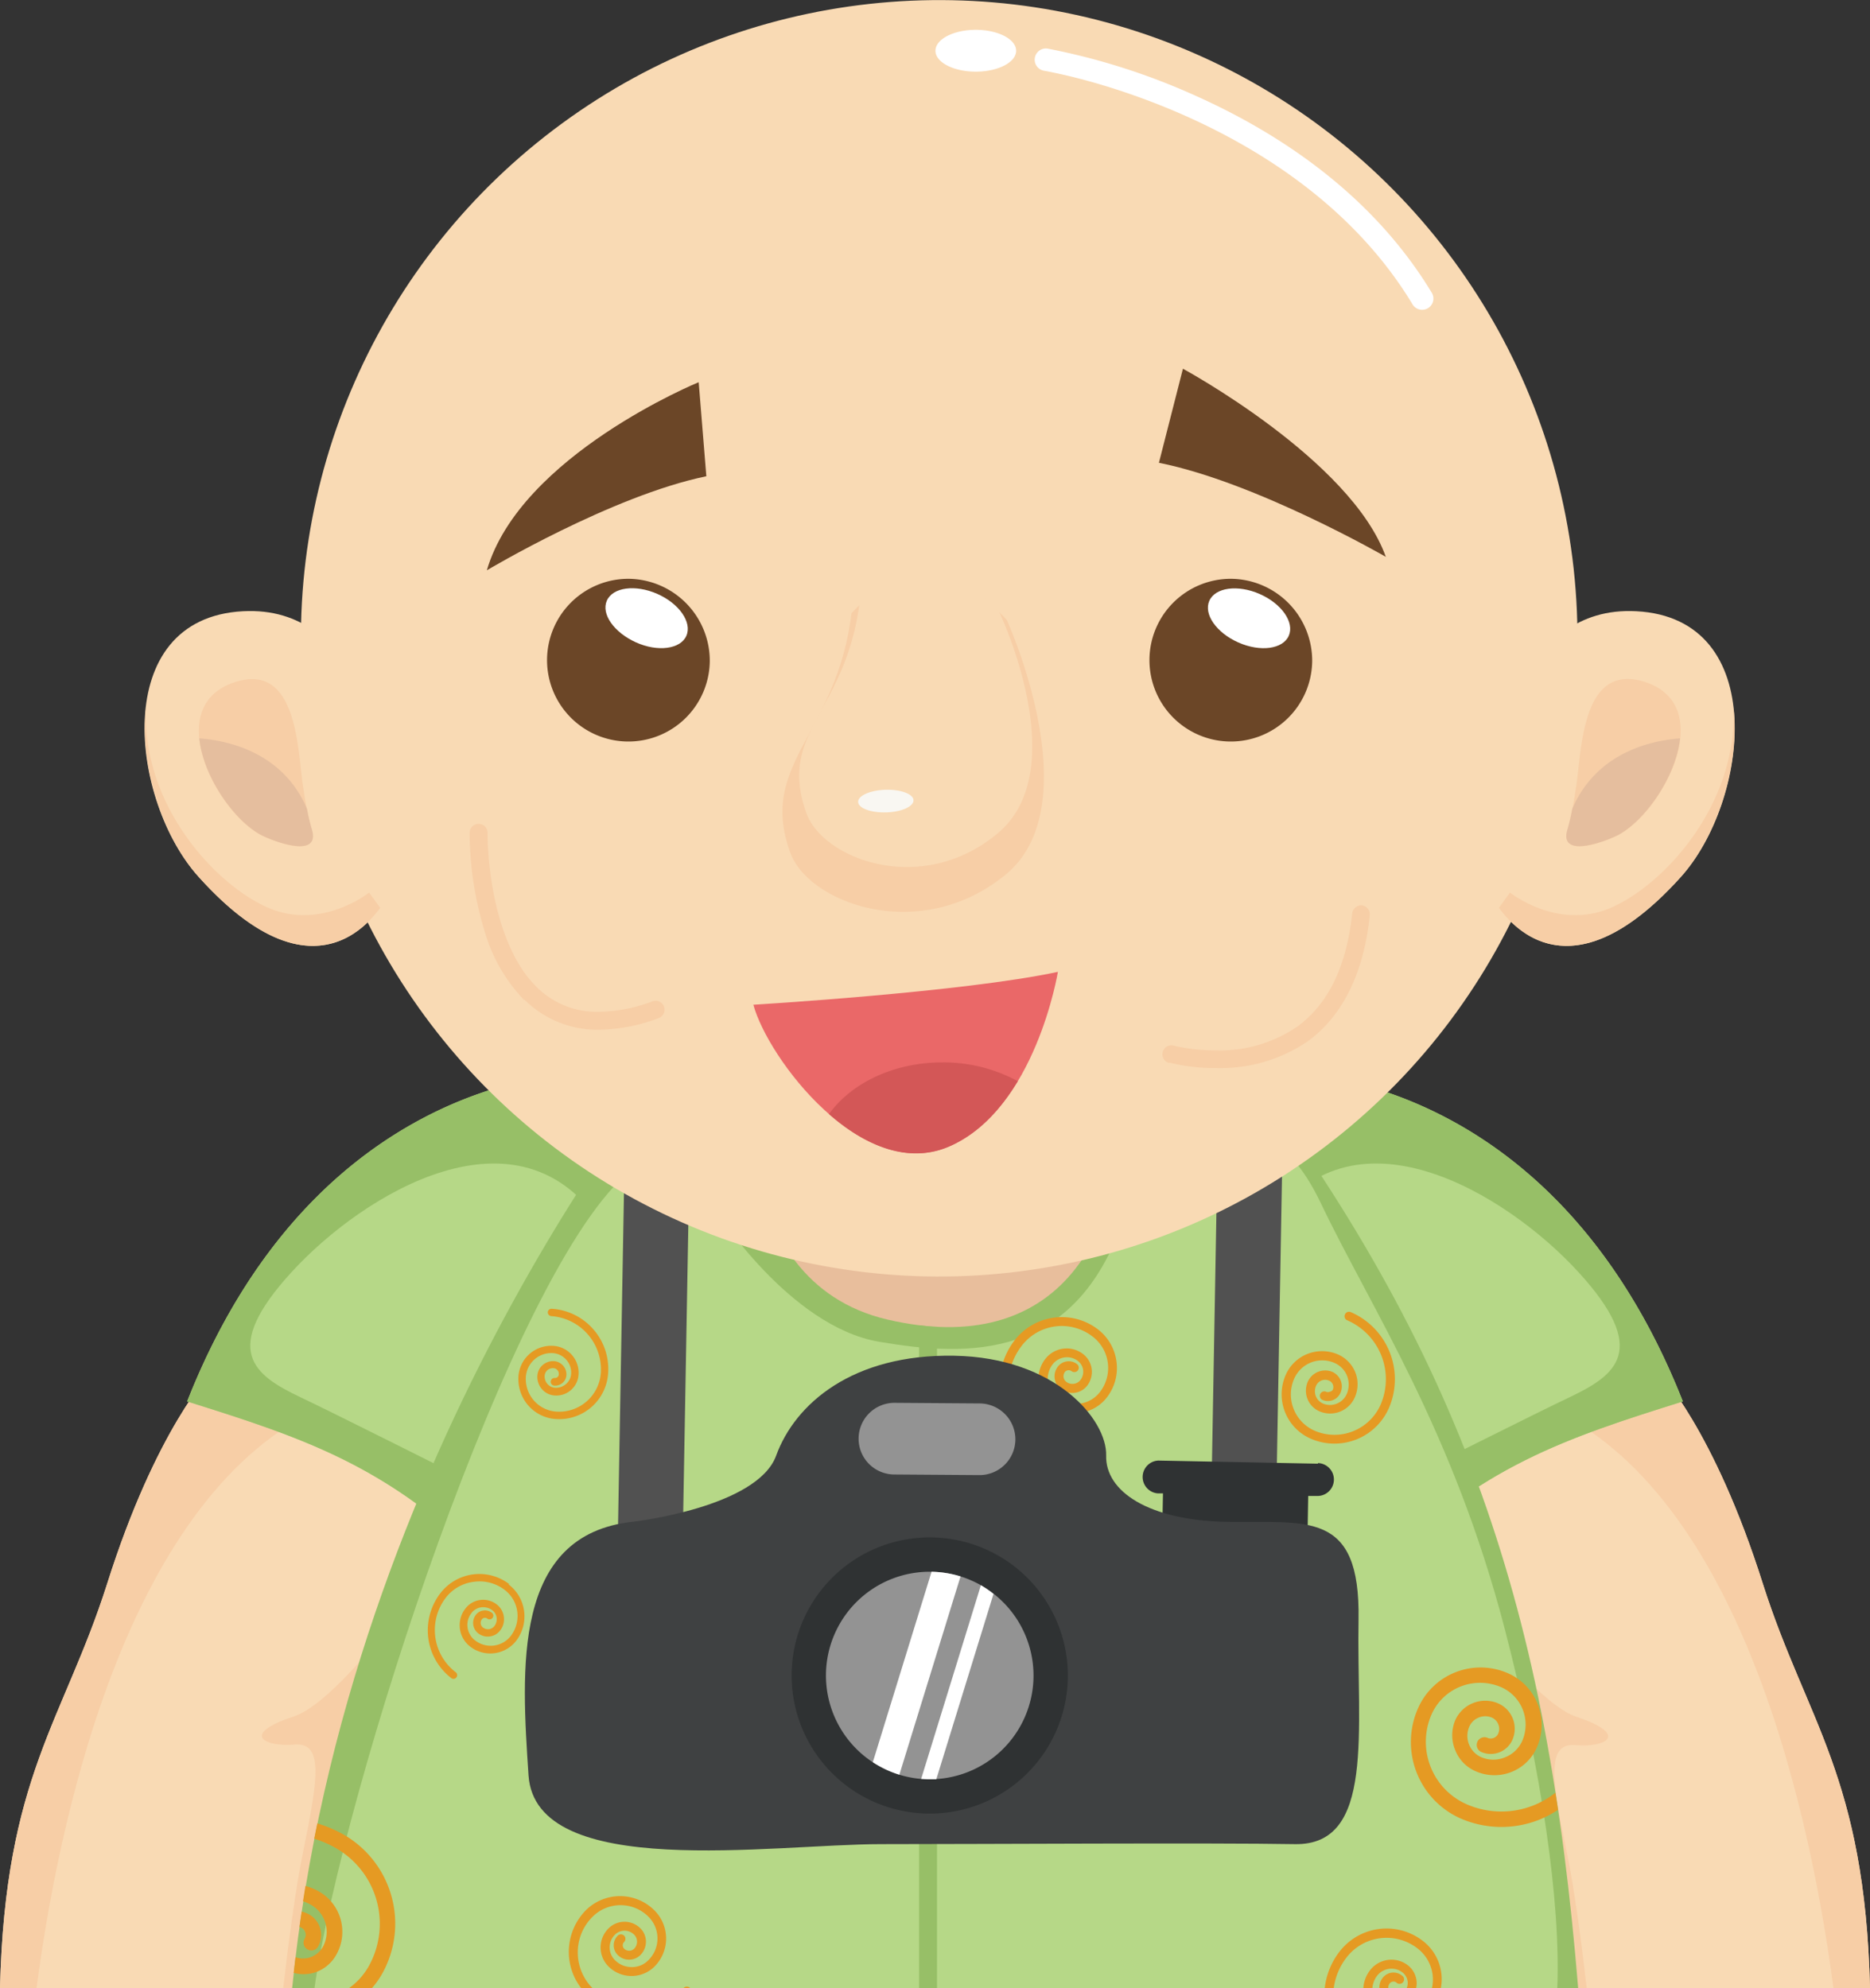 <svg xmlns="http://www.w3.org/2000/svg" viewBox="0 0 244.52 260"><rect x="0" y="0" width="244.52" height="260" fill="#333333" stroke="none"/><defs><style>.cls-1{fill:#f9dab4;}.cls-2{fill:#f7cea6;}.cls-3{fill:#b6d887;}.cls-4{fill:#97bf67;}.cls-5{fill:#e8be9c;}.cls-6{fill:#e59a23;}.cls-7{fill:#515151;}.cls-8{fill:#2f3233;}.cls-9{fill:#3f4142;}.cls-10{fill:#939393;}.cls-11{fill:#fff;}.cls-12{fill:#e5be9e;}.cls-13{fill:#6b4627;}.cls-14{fill:#ea6868;}.cls-15{fill:#d35757;}.cls-16{fill:#f9f7f2;}</style></defs><title>资源 216</title><g id="图层_2" data-name="图层 2"><g id="Layer_1" data-name="Layer 1"><path class="cls-1" d="M216.88,179.42l-39.24,14.74S184.33,213,191.11,229c3.89,9.2,8.51,20.29,13.08,31h40.33c-.68-27.72-8.28-34.92-14-52.86C224.1,186.83,216.88,179.42,216.88,179.42Z"/><path class="cls-2" d="M216.88,179.42l-13.51,5.07c25.12,12.26,33.66,54.9,36.37,75.51h4.78c-.68-27.72-8.28-34.92-14-52.86C224.1,186.83,216.88,179.42,216.88,179.42Z"/><path class="cls-2" d="M197.51,244.22c2.18,5.17,4.44,10.52,6.68,15.78h.88C201.36,252.2,197.51,244.22,197.51,244.22Z"/><path class="cls-2" d="M206.14,224.51c-7-2.34-20.69-23-20.69-23-1.56.27-2.56,2.23-3.16,5.31,2.46,6.52,5.63,14.67,8.82,22.21,3.89,9.21,8.51,20.29,13.08,31h3.29c-.59-5.21-1.51-12.5-2.61-17.82-1.9-9.22-2.78-14.35,1.14-14S213.17,226.86,206.14,224.51Z"/><path class="cls-3" d="M168.15,140.34s34.67-.75,51.9,42.93c-15.37,4.83-26.4,8.44-39.68,21.72a586.74,586.74,0,0,0-32.8-54.66Z"/><path class="cls-4" d="M168.15,140.34s34.67-.75,51.9,42.93c-15.37,4.83-26.4,8.44-39.68,21.72-1.37-2.63-2.76-5.24-4.16-7.81,9.93-5,24.94-12.53,29-14.45,6.15-2.92,10.54-6.15,1.17-16.39s-29.88-22.83-40.71-5.86l-6.93,6.93c-6.5-10.37-11.13-17.08-11.13-17.08Z"/><path class="cls-1" d="M14,207.14C8.28,225.08.68,232.28,0,260H40.33c4.57-10.71,9.19-21.8,13.08-31,6.78-16,13.47-34.84,13.47-34.84L27.64,179.42S20.41,186.83,14,207.14Z"/><path class="cls-2" d="M40.33,260c2.24-5.26,4.5-10.61,6.67-15.78,0,0-3.84,8-7.55,15.78Z"/><path class="cls-2" d="M27.64,179.42S20.41,186.83,14,207.14C8.28,225.08.68,232.28,0,260H4.78c2.7-20.61,11.25-63.25,36.37-75.51Z"/><path class="cls-2" d="M59.07,201.48s-13.67,20.69-20.69,23-3.79,4,.13,3.66,3,4.79,1.13,14c-1.09,5.32-2,12.61-2.6,17.82h3.29c4.57-10.71,9.19-21.79,13.08-31,3.19-7.54,6.35-15.69,8.82-22.21C61.63,203.71,60.62,201.75,59.07,201.48Z"/><path class="cls-3" d="M76.37,140.34s-34.68-.75-51.9,42.93c15.37,4.83,26.4,8.44,39.67,21.72a589.26,589.26,0,0,1,32.8-54.66Z"/><path class="cls-4" d="M76.37,140.34s-34.68-.75-51.9,42.93c15.37,4.83,26.4,8.44,39.67,21.72,1.37-2.63,2.77-5.24,4.17-7.81-9.93-5-24.94-12.53-29-14.45-6.15-2.92-10.54-6.15-1.17-16.39s29.88-22.83,40.7-5.86l6.94,6.93c6.5-10.37,11.12-17.08,11.12-17.08Z"/><rect class="cls-5" x="93.53" y="144.37" width="60.1" height="48.84"/><path class="cls-4" d="M88.35,137.83S45.3,189.11,38.2,260H206.36c-4-48.8-14.49-82.53-45.66-123.23l-14.17,3c1.56,22.65-8.59,37.88-30.45,32.8s-18-34.75-18-34.75Z"/><path class="cls-3" d="M172.75,157.42c-4.94-10.36-10-9.63-15.29-8.07s-9.17,4.3-10.6,10.2c-6.32,18.39-20.24,17.91-31.93,15.91s-21.3-17.13-21.3-17.13c-3.78-4.65-6.45-5.27-11.13-5.27C66.93,165.47,44.69,234.69,41.12,260H203.63c.45-11.15-2-28.22-6.84-46.87C190,187,179.3,171.14,172.75,157.42Z"/><path class="cls-4" d="M120.18,260h2.34V173.51c-.77,0-1.54-.1-2.34-.2Z"/><path class="cls-6" d="M72.55,180.2a.48.48,0,1,0-.07,1,1.47,1.47,0,0,0,1.08-.36,1.43,1.43,0,0,0,.5-1,1.7,1.7,0,0,0-.43-1.25,1.73,1.73,0,0,0-1.18-.59,2.08,2.08,0,0,0-1.48.5,2,2,0,0,0-.7,1.41,2.43,2.43,0,0,0,.6,1.76,2.4,2.4,0,0,0,1.67.82,2.91,2.91,0,0,0,3.11-2.72A3.52,3.52,0,0,0,72.36,176a4.29,4.29,0,0,0-4.57,4,5.28,5.28,0,0,0,1.29,3.8,5.22,5.22,0,0,0,3.6,1.77,6.41,6.41,0,0,0,6.84-6,7.88,7.88,0,0,0-1.94-5.74h0a7.87,7.87,0,0,0-5.43-2.68.48.48,0,0,0-.52.45.5.5,0,0,0,.46.51h0a7,7,0,0,1,6.48,7.39,5.47,5.47,0,0,1-5.81,5.1,4.28,4.28,0,0,1-4-4.55,3.34,3.34,0,0,1,3.54-3.1,2.57,2.57,0,0,1,1.75.87,2.52,2.52,0,0,1,.63,1.86A1.9,1.9,0,0,1,74,181a2,2,0,0,1-1.41.48,1.47,1.47,0,0,1-1.37-1.56,1.06,1.06,0,0,1,1.15-1,.73.73,0,0,1,.52.26.71.71,0,0,1,.18.55.47.47,0,0,1-.17.35A.5.5,0,0,1,72.55,180.2Z"/><path class="cls-6" d="M45.63,260h3A11.9,11.9,0,0,0,50,258.06a13.43,13.43,0,0,0-5.23-18.24,16.64,16.64,0,0,0-3.28-1.37c-.13.66-.27,1.32-.4,2a14.46,14.46,0,0,1,2.7,1.16,11.39,11.39,0,0,1,4.44,15.49A8.9,8.9,0,0,1,45.63,260Z"/><path class="cls-6" d="M40.23,254.94a1,1,0,0,0,1.37-.4,3,3,0,0,0,.27-2.35,3.09,3.09,0,0,0-1.47-1.85,3.94,3.94,0,0,0-.95-.36c-.1.67-.2,1.35-.29,2a1.45,1.45,0,0,1,.26.11,1.08,1.08,0,0,1,.51.64,1,1,0,0,1-.1.81A1,1,0,0,0,40.23,254.94Z"/><path class="cls-6" d="M38.4,258A5.12,5.12,0,0,0,41,258a5,5,0,0,0,3-2.42,6.08,6.08,0,0,0-2.37-8.27,7.21,7.21,0,0,0-1.69-.68c-.11.67-.21,1.34-.32,2a5.8,5.8,0,0,1,1,.44,4.08,4.08,0,0,1,1.59,5.54A3.06,3.06,0,0,1,40.45,256a3,3,0,0,1-1.81-.05Z"/><path class="cls-6" d="M184.09,257a3.52,3.52,0,0,0-2.61-.7,3.56,3.56,0,0,0-2.34,1.36,4.28,4.28,0,0,0-.87,2.33h1.18a3.12,3.12,0,0,1,.62-1.62,2.36,2.36,0,0,1,1.57-.9,2.32,2.32,0,0,1,1.74.46,1.76,1.76,0,0,1,.68,1.17,1.71,1.71,0,0,1-.12.89h1.23a2.81,2.81,0,0,0,.05-1A3,3,0,0,0,184.09,257Z"/><path class="cls-6" d="M188.4,260a6.11,6.11,0,0,0,.06-2,6.29,6.29,0,0,0-2.43-4.2,7.76,7.76,0,0,0-10.9,1.45,9.53,9.53,0,0,0-1.91,4.75h1.18a8.31,8.31,0,0,1,1.66-4,6.61,6.61,0,0,1,9.26-1.23,5.15,5.15,0,0,1,2,3.42,5.23,5.23,0,0,1-.09,1.85Z"/><path class="cls-6" d="M181.72,259.37a.61.61,0,0,1,.41-.23.56.56,0,0,1,.46.12.59.59,0,1,0,.71-.93,1.78,1.78,0,0,0-2.51.33,2,2,0,0,0-.42,1.34h1.16A.92.92,0,0,1,181.72,259.37Z"/><path class="cls-6" d="M200.52,236.09a11.35,11.35,0,0,1-8.71-.13,8.93,8.93,0,0,1-4.64-11.72,6.94,6.94,0,0,1,9.11-3.61,5.35,5.35,0,0,1,2.78,7,4.1,4.1,0,0,1-2.24,2.17,4,4,0,0,1-3.11,0,3.05,3.05,0,0,1-1.59-4,2.27,2.27,0,0,1,1.23-1.19,2.23,2.23,0,0,1,1.72,0,1.59,1.59,0,0,1,.84.87,1.57,1.57,0,0,1,0,1.22,1.07,1.07,0,0,1-1.4.56,1,1,0,0,0-.81,1.85,3.09,3.09,0,0,0,4.07-1.61,3.62,3.62,0,0,0-1.88-4.75,4.29,4.29,0,0,0-5.61,2.22,5.09,5.09,0,0,0,0,3.89,5,5,0,0,0,2.7,2.78,6.06,6.06,0,0,0,8-3.17,7.35,7.35,0,0,0-3.83-9.67,8.93,8.93,0,0,0-11.76,4.66A10.93,10.93,0,0,0,191,237.81a13.38,13.38,0,0,0,10.26.16,13.74,13.74,0,0,0,2.46-1.29c-.11-.75-.22-1.5-.34-2.24A11.39,11.39,0,0,1,200.52,236.09Z"/><path class="cls-6" d="M89.37,260h0l0,0h.89l0,0A.59.59,0,0,0,89.37,260Z"/><path class="cls-6" d="M66.58,207.15a6.43,6.43,0,0,0-9,1.2A8,8,0,0,0,56,214.2h0a7.89,7.89,0,0,0,3,5.24.47.47,0,0,0,.68-.09.48.48,0,0,0-.09-.67h0a6.94,6.94,0,0,1-1.3-9.74A5.44,5.44,0,0,1,62,206.85a5.38,5.38,0,0,1,4,1.07,4.29,4.29,0,0,1,.8,6,3.32,3.32,0,0,1-4.66.61,2.56,2.56,0,0,1-1-1.69,2.51,2.51,0,0,1,.51-1.9,1.92,1.92,0,0,1,1.29-.75,2,2,0,0,1,1.44.39,1.47,1.47,0,0,1,.27,2.06,1.08,1.08,0,0,1-.71.41,1.1,1.1,0,0,1-.79-.22.73.73,0,0,1-.29-.5.74.74,0,0,1,.15-.57.46.46,0,0,1,.34-.19.46.46,0,0,1,.37.1.49.49,0,0,0,.68-.09.47.47,0,0,0-.09-.68,1.46,1.46,0,0,0-1.09-.29,1.43,1.43,0,0,0-1,.57,1.73,1.73,0,0,0,.32,2.42,2,2,0,0,0,1.51.4,2,2,0,0,0,1.35-.78,2.38,2.38,0,0,0,.48-1.8,2.44,2.44,0,0,0-.93-1.61,2.91,2.91,0,0,0-4.09.54,3.53,3.53,0,0,0,.65,5,4.29,4.29,0,0,0,6-.8,5.25,5.25,0,0,0-1-7.35Z"/><path class="cls-6" d="M173.87,182a.59.59,0,0,1-.47,0,.59.59,0,0,0-.77.3.58.58,0,0,0,.3.77,1.79,1.79,0,0,0,2.35-.93,2.08,2.08,0,0,0-1.09-2.75A2.49,2.49,0,0,0,171,180.7a2.94,2.94,0,0,0,1.53,3.86,3.52,3.52,0,0,0,4.63-1.84,4.24,4.24,0,0,0,.06-3.26,4.33,4.33,0,0,0-2.27-2.34,5.25,5.25,0,0,0-4-.06,5.18,5.18,0,0,0-2.84,2.76,6.32,6.32,0,0,0,3.29,8.32,7.77,7.77,0,0,0,10.21-4,9.53,9.53,0,0,0,.11-7.3h0a9.55,9.55,0,0,0-5.09-5.25.58.58,0,0,0-.77.31.57.57,0,0,0,.31.76h0a8.4,8.4,0,0,1,4.37,11,6.6,6.6,0,0,1-3.63,3.51,6.53,6.53,0,0,1-5-.07,5.16,5.16,0,0,1-2.75-2.84,5.11,5.11,0,0,1,.06-3.95,4,4,0,0,1,5.27-2.08,3.08,3.08,0,0,1,1.61,4.06,2.37,2.37,0,0,1-1.29,1.26,2.34,2.34,0,0,1-1.8,0,1.75,1.75,0,0,1-.92-2.33,1.28,1.28,0,0,1,1.7-.67.92.92,0,0,1,.48,1.21A.61.61,0,0,1,173.87,182Z"/><path class="cls-6" d="M77.48,260a6.62,6.62,0,0,1-1.93-4.68,6.55,6.55,0,0,1,1.94-4.67,5.17,5.17,0,0,1,7.3,0,4,4,0,0,1,0,5.68,3,3,0,0,1-2.19.91,3.08,3.08,0,0,1-2.19-.91,2.35,2.35,0,0,1,0-3.33,1.77,1.77,0,0,1,2.51,0,1.29,1.29,0,0,1,.38.91,1.33,1.33,0,0,1-.38.93.94.94,0,0,1-.65.26.93.93,0,0,1-.66-.27.6.6,0,0,1-.18-.44.6.6,0,0,1,.18-.43.59.59,0,0,0,0-.83.59.59,0,0,0-.83,0,1.77,1.77,0,0,0,0,2.53,2.06,2.06,0,0,0,1.48.61,2.09,2.09,0,0,0,1.48-.61,2.47,2.47,0,0,0,0-3.49,2.95,2.95,0,0,0-4.16,0,3.51,3.51,0,0,0,0,5,4.26,4.26,0,0,0,6,0,5.19,5.19,0,0,0,0-7.34,6.35,6.35,0,0,0-9,0A7.77,7.77,0,0,0,76,260h1.55Z"/><path class="cls-6" d="M139.66,179.19a.64.64,0,0,1,.46.12.59.59,0,0,0,.82-.1.58.58,0,0,0-.11-.82,1.74,1.74,0,0,0-1.32-.36,1.79,1.79,0,0,0-1.19.69,2.09,2.09,0,0,0-.41,1.55,2.06,2.06,0,0,0,.8,1.38,2.46,2.46,0,0,0,3.46-.46,2.94,2.94,0,0,0-.55-4.12,3.47,3.47,0,0,0-2.61-.7,3.54,3.54,0,0,0-2.34,1.36,4.26,4.26,0,0,0,.8,6,5.19,5.19,0,0,0,7.27-1,6.26,6.26,0,0,0,1.25-4.68,6.34,6.34,0,0,0-2.43-4.21,7.78,7.78,0,0,0-10.9,1.45,9.54,9.54,0,0,0-1.89,7.08h0a9.55,9.55,0,0,0,3.67,6.34.59.59,0,0,0,.71-.93h0A8.4,8.4,0,0,1,133.59,176a6.59,6.59,0,0,1,9.26-1.23,5.16,5.16,0,0,1,1,7.24,4,4,0,0,1-5.63.75,3.09,3.09,0,0,1-.58-4.34,2.37,2.37,0,0,1,1.57-.91,2.33,2.33,0,0,1,1.74.47,1.77,1.77,0,0,1,.33,2.48,1.27,1.27,0,0,1-.86.5,1.31,1.31,0,0,1-1-.26.93.93,0,0,1-.17-1.29A.61.61,0,0,1,139.66,179.19Z"/><rect class="cls-7" x="55.52" y="168.87" width="60.03" height="8.49" transform="translate(-89.08 255.55) rotate(-88.98)"/><rect class="cls-7" x="133.01" y="170.32" width="60.03" height="8.49" transform="translate(-14.42 334.45) rotate(-88.98)"/><path class="cls-8" d="M172.35,191.41,151.46,191a2.15,2.15,0,0,0-.08,4.29l.69,0-.12,6.34,19,.34.11-6.34,1.17,0a2.15,2.15,0,0,0,.08-4.3Z"/><path class="cls-9" d="M82.78,199s16.24-1.86,18.71-8.65,10-13.29,23.27-13.06,20,8.37,19.88,13.05,5.51,8.5,15.86,8.68,17.4-1.64,17.14,12.8,2.21,29.53-8.33,29.34-41.28,0-54.09,0c-14.25,0-45.19,4.85-46.11-9S66.94,200.66,82.78,199Z"/><path class="cls-10" d="M132.77,188.25a4.69,4.69,0,0,1-4.72,4.65l-11.13-.08a4.68,4.68,0,0,1-4.65-4.72h0a4.69,4.69,0,0,1,4.72-4.65l11.12.08a4.7,4.7,0,0,1,4.66,4.72Z"/><path class="cls-8" d="M139.63,219.43a18.06,18.06,0,1,1-17.73-18.38A18.07,18.07,0,0,1,139.63,219.43Z"/><path class="cls-10" d="M135.14,219.35a13.57,13.57,0,1,1-13.33-13.81A13.58,13.58,0,0,1,135.14,219.35Z"/><path class="cls-11" d="M128.26,207.3l-7.81,25.33.88.05c.37,0,.74,0,1.1,0l7.48-24.24A13.22,13.22,0,0,0,128.26,207.3Zm-6.45-1.76h0l-7.68,24.9a13.65,13.65,0,0,0,3.47,1.64l8-25.93A13.77,13.77,0,0,0,121.81,205.54Z"/><circle class="cls-1" cx="122.81" cy="83.46" r="83.46" transform="translate(-8.37 13.9) rotate(-6.26)"/><path class="cls-1" d="M194.9,116.91s7.86,16.65,24.87-2.2c8.94-9.91,11.74-33.86-5.81-34.78-15.56-.82-17.69,18.79-17.69,18.79Z"/><path class="cls-2" d="M207.4,94.39c-.88,3.21-1,7-1.41,9.15a44,44,0,0,1-1,4.95c-1.22,4,5.33,1.44,6.82.6,5.92-3.36,12.88-17.08,3-20C210.37,87.83,208.4,90.72,207.4,94.39Z"/><path class="cls-12" d="M219.68,96.56c-.5,4.87-4.39,10.53-7.91,12.53-1.49.84-8,3.35-6.82-.6a25.16,25.16,0,0,0,.63-2.7h0C208.78,98.33,216,96.83,219.68,96.56Z"/><path class="cls-2" d="M196,118.72l1.44-2s6.23,5,13.18,2,16.59-13.46,16.05-26.18c.85,7.64-2.17,16.88-6.92,22.15C206.44,129.48,198.73,122.45,196,118.72Z"/><path class="cls-1" d="M50.83,116.91S43,133.56,26,114.71C17,104.8,14.23,80.85,31.78,79.93c15.56-.82,17.69,18.79,17.69,18.79Z"/><path class="cls-2" d="M38.33,94.39c.88,3.21,1,7,1.41,9.15a41.89,41.89,0,0,0,1,4.95c1.22,4-5.34,1.44-6.83.6C28,105.73,21.09,92,31,89.12,35.36,87.83,37.33,90.72,38.33,94.39Z"/><path class="cls-12" d="M26.06,96.56c.49,4.87,4.38,10.53,7.9,12.53,1.49.84,8,3.35,6.83-.6a23,23,0,0,1-.64-2.7h0C37,98.33,29.73,96.83,26.06,96.56Z"/><path class="cls-2" d="M49.71,118.72l-1.44-2s-6.23,5-13.18,2-16.59-13.46-16-26.18c-.86,7.64,2.16,16.88,6.92,22.15C39.29,129.48,47,122.45,49.71,118.72Z"/><path class="cls-11" d="M187.22,38.29c-8-13.25-20.61-21.2-31.11-25.87A87,87,0,0,0,137,6.36a1.46,1.46,0,1,0-.48,2.89s.49.08,1.41.28c6.5,1.34,33.55,8.35,46.78,30.28a1.45,1.45,0,0,0,1.25.7,1.5,1.5,0,0,0,.76-.21A1.46,1.46,0,0,0,187.22,38.29ZM127.59,3.9c-2.91,0-5.27,1.23-5.27,2.74s2.36,2.73,5.27,2.73,5.28-1.22,5.28-2.73S130.51,3.9,127.59,3.9Z"/><path class="cls-13" d="M92.81,86.51A10.64,10.64,0,1,1,82.17,75.69,10.73,10.73,0,0,1,92.81,86.51Z"/><path class="cls-11" d="M89.75,83.14C89,84.89,86,85.29,83.15,84s-4.57-3.7-3.8-5.45,3.72-2.15,6.59-.89S90.52,81.39,89.75,83.14Z"/><path class="cls-13" d="M171.58,86.51A10.64,10.64,0,1,1,161,75.69,10.72,10.72,0,0,1,171.58,86.51Z"/><path class="cls-11" d="M168.52,83.14c-.77,1.75-3.72,2.15-6.59.88s-4.57-3.7-3.8-5.45,3.72-2.15,6.59-.89S169.29,81.39,168.52,83.14Z"/><path class="cls-13" d="M63.66,74.58S80,64.82,92.36,62.28l-1-12.3S68.05,59.54,63.66,74.58Z"/><path class="cls-13" d="M181.21,72.82s-16.93-9.76-29.67-12.3l3.14-12.3S176.68,60.13,181.21,72.82Z"/><path class="cls-14" d="M98.51,131.39s27.47-1.64,39.82-4.3c0,0-2.93,18-14.25,22.85S100.41,138.42,98.51,131.39Z"/><path class="cls-15" d="M124.08,149.94c3.94-1.7,6.86-5,9-8.55a20.3,20.3,0,0,0-9.87-2.46c-6.37,0-11.92,2.73-14.81,6.76C113,149.74,118.67,152.27,124.08,149.94Z"/><path class="cls-2" d="M68.52,130.76a21.54,21.54,0,0,1-5-8.48h0A44.91,44.91,0,0,1,61.41,109h0v-.13h0a1.17,1.17,0,0,1,1.21-1.13h0A1.16,1.16,0,0,1,63.75,109h0v0h0a44.85,44.85,0,0,0,.88,8.25h0c.84,4.14,2.51,8.85,5.53,11.81h0a11.14,11.14,0,0,0,8.17,3.26h0a20.67,20.67,0,0,0,7-1.38h0a1.18,1.18,0,0,1,1.5.7h0a1.18,1.18,0,0,1-.7,1.5h0a22.89,22.89,0,0,1-7.79,1.52h0a13.49,13.49,0,0,1-9.76-3.93Z"/><path class="cls-2" d="M152.86,139a1.17,1.17,0,0,1-.82-1.44h0a1.17,1.17,0,0,1,1.44-.82h0l.38.09h0c.26.06.65.14,1.14.22h0a25.18,25.18,0,0,0,4,.31h0a17.87,17.87,0,0,0,10.7-3.16h0c3.39-2.51,6.28-6.88,7.12-14.8h0a1.18,1.18,0,0,1,1.29-1h0a1.18,1.18,0,0,1,1,1.29h0c-.86,8.39-4.08,13.53-8.06,16.45h0A20.25,20.25,0,0,1,159,139.67h0a25.15,25.15,0,0,1-6.12-.71Z"/><path class="cls-2" d="M131.66,81.1s11,24.13-.17,33.28-25.73,3.76-28.15-2.86c-4.26-11.71,6-15.3,8-31.31a12.39,12.39,0,0,1,9.55-4.27C127.31,75.86,131.66,81.1,131.66,81.1Z"/><path class="cls-1" d="M130.68,80.08s9.78,20.49-.18,28.86-22.92,3.42-25.07-2.64c-3.8-10.72,5.22-13.09,7-27.73a12.5,12.5,0,0,1,8.67-3.21C126.79,75.29,130.68,80.08,130.68,80.08Z"/><path class="cls-16" d="M112.21,104.86c0,.82,1.67,1.44,3.67,1.38s3.59-.77,3.57-1.59-1.68-1.43-3.67-1.37S112.19,104.05,112.21,104.86Z"/></g></g></svg>